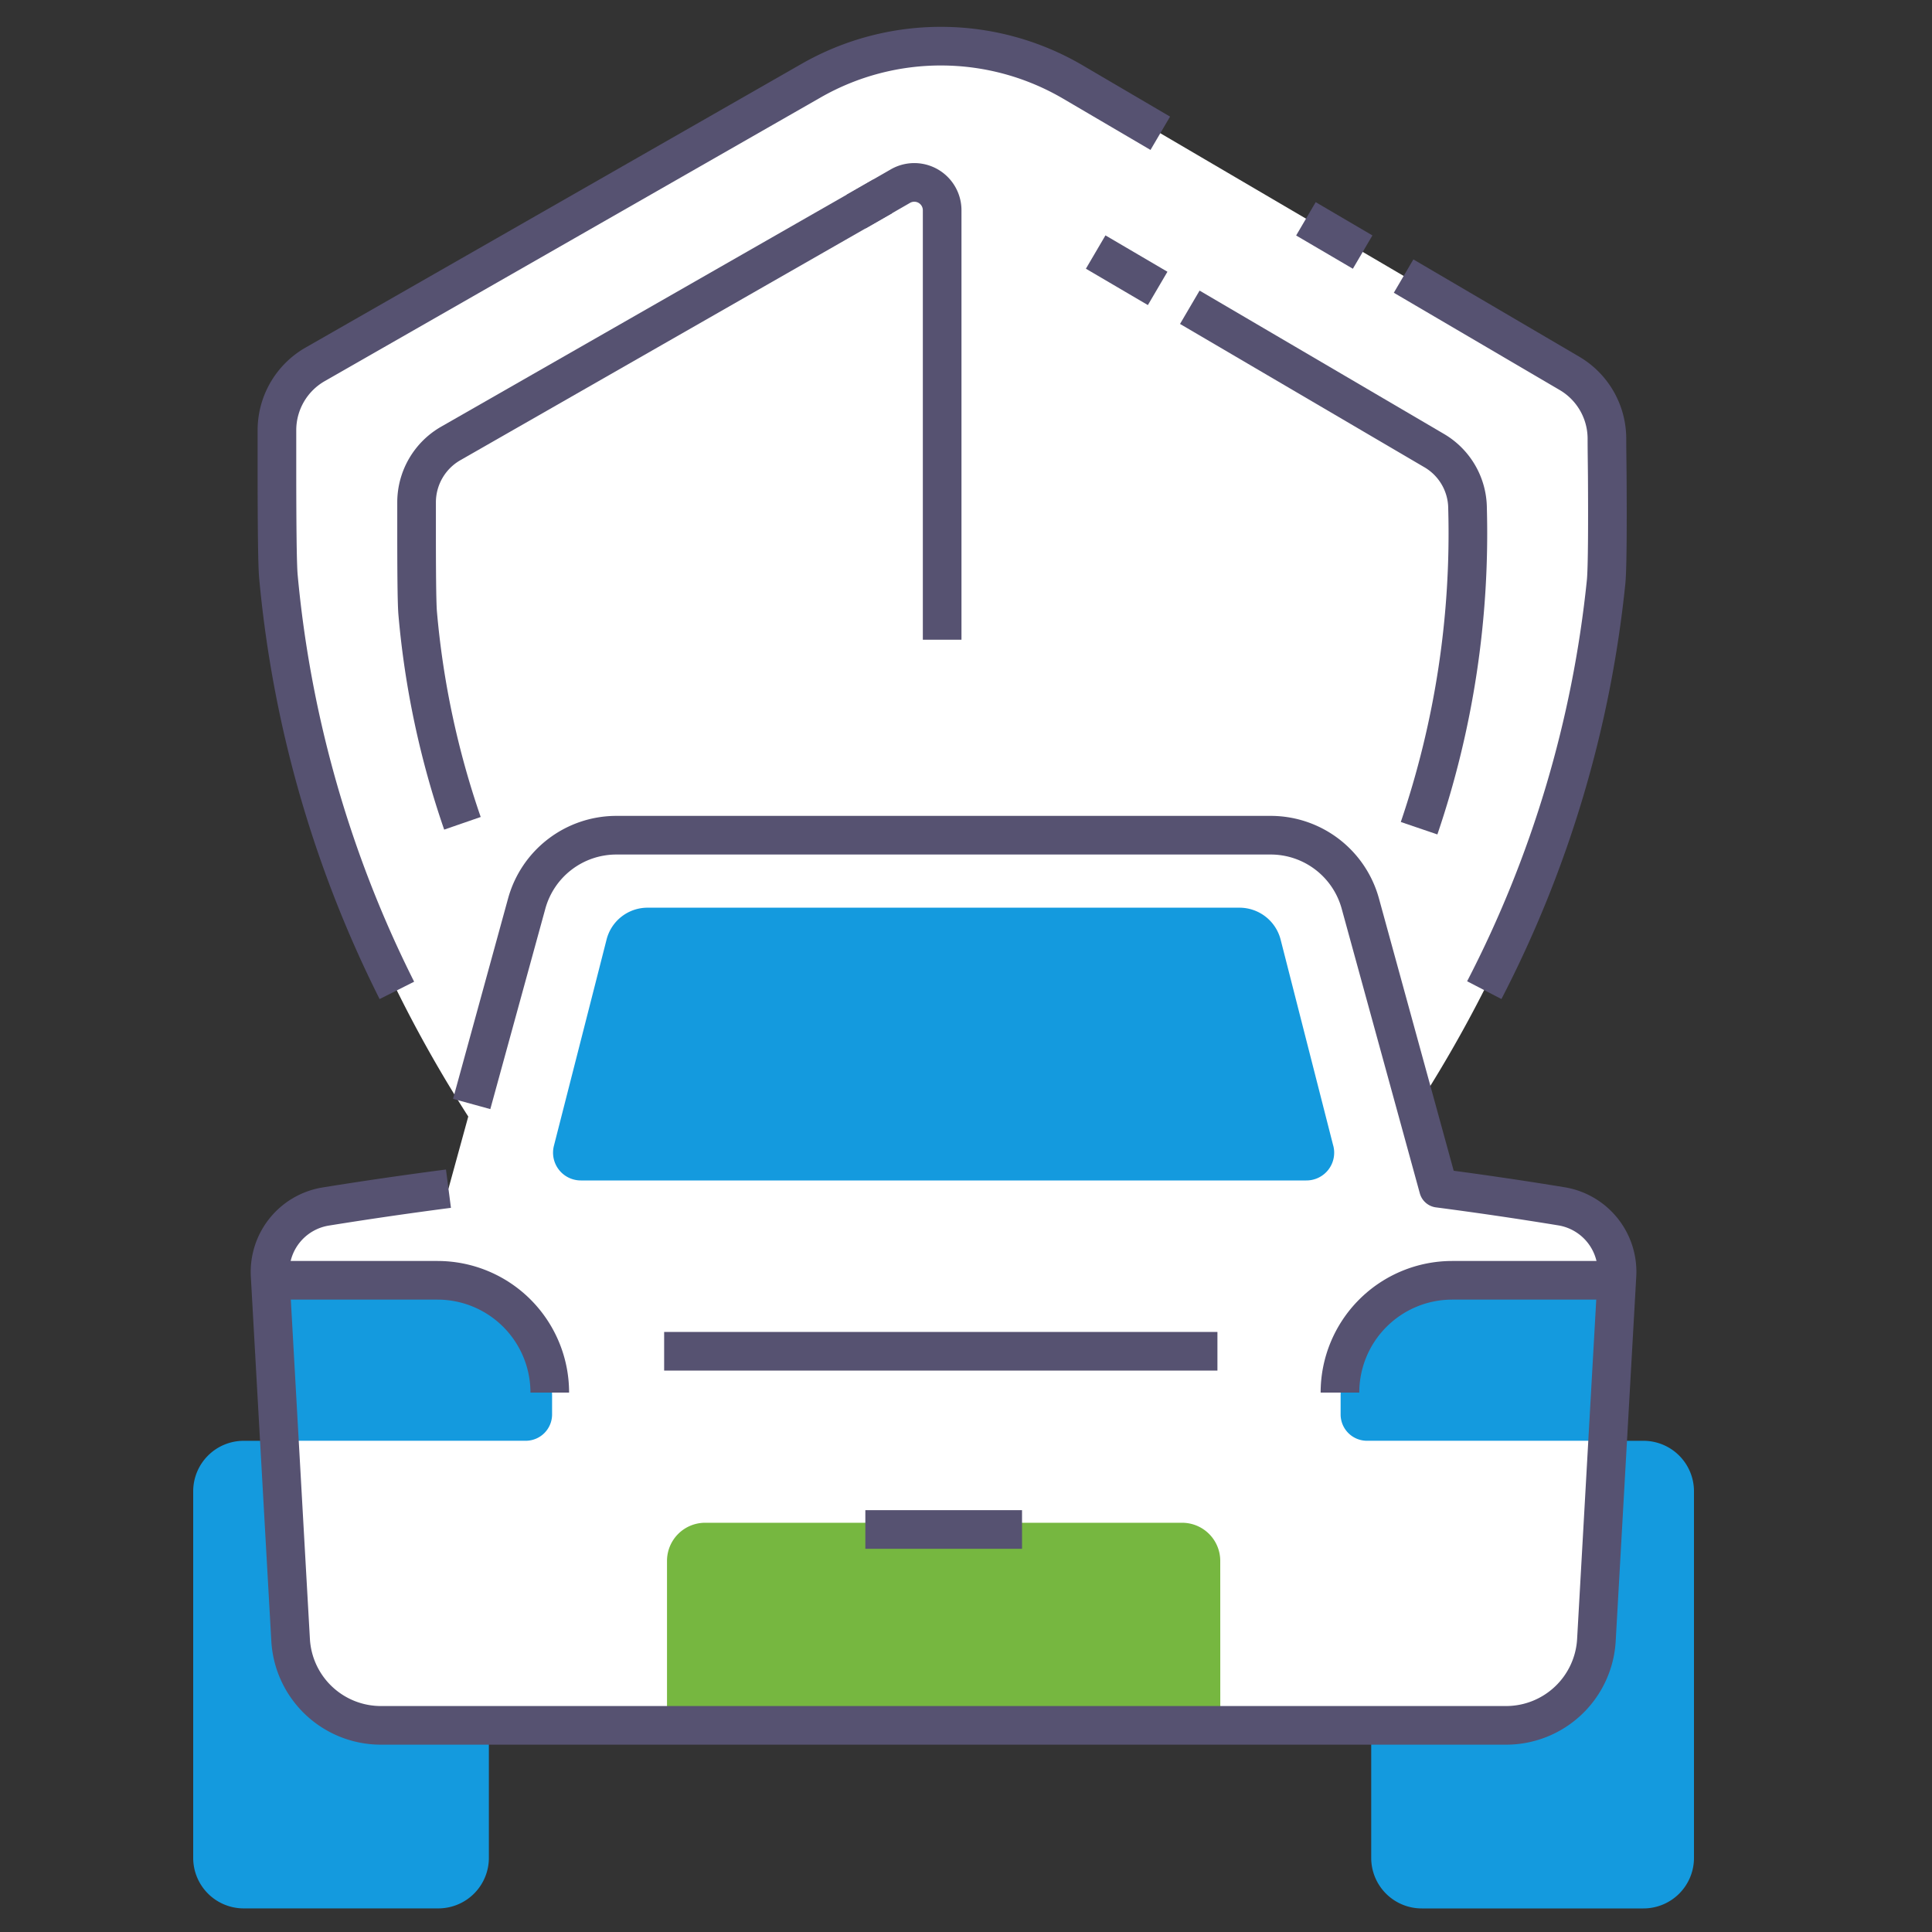 <svg xmlns="http://www.w3.org/2000/svg" xmlns:xlink="http://www.w3.org/1999/xlink" width="50" height="50" viewBox="0 0 50 50"><rect x="0" y="0" width="50" height="50" fill="#333333" stroke="none"/><defs><clipPath id="a"><path d="M2979.748,921.355a2.407,2.407,0,0,0-2.321,1.77L2975.4,930.5q-1.587.205-3.179.461a1.716,1.716,0,0,0-1.436,1.79c.13,2.325.379,6.754.53,9.427a2.341,2.341,0,0,0,2.337,2.21h29.12a2.341,2.341,0,0,0,2.337-2.21c.151-2.675.4-7.107.532-9.431a1.718,1.718,0,0,0-1.432-1.791q-1.593-.261-3.188-.469L2999,923.125a2.406,2.406,0,0,0-2.321-1.77Z" transform="translate(-2970.783 -921.355)" fill="none"/></clipPath><clipPath id="c"><rect width="50" height="50"/></clipPath></defs><g id="b" clip-path="url(#c)"><path d="M2971.41,859.1a1.963,1.963,0,0,1,.988-1.7l12.837-7.343a6.76,6.76,0,0,1,6.776.036l12.846,7.533a1.964,1.964,0,0,1,.97,1.673c0,.3.006.641.009.991.007,1.119.006,2.341-.03,2.722-1.192,12.922-12.116,23.712-17.173,23.712-5.649-.109-16.114-10.922-17.19-23.849-.029-.344-.036-1.507-.037-2.615,0-.409,0-.811,0-1.161" transform="translate(-2964.24 -847.969)" fill="#fff" fill-rule="evenodd"/><line x2="1.604" y2="0.941" transform="translate(28.356 6.523)" fill="none" stroke="#565271" stroke-linejoin="round" stroke-width="1"/><path d="M3054.94,873.042l6.319,3.706a1.744,1.744,0,0,1,.869,1.5,23.678,23.678,0,0,1-1.254,8.276" transform="translate(-3024.148 -865.09)" fill="none" stroke="#565271" stroke-linejoin="round" stroke-width="1"/><path d="M2985.368,879.127a22.628,22.628,0,0,1-1.159-5.444c-.023-.272-.028-1.191-.028-2.067,0-.278,0-.551,0-.8a1.758,1.758,0,0,1,.885-1.52l11.177-6.394" transform="translate(-2973.4 -857.82)" fill="none" stroke="#565271" stroke-linejoin="round" stroke-width="1"/><path d="M2974.511,873.6a29.95,29.95,0,0,1-3.067-10.725c-.029-.344-.036-1.507-.037-2.615,0-.409,0-.811,0-1.161a1.963,1.963,0,0,1,.988-1.7l12.837-7.343a6.76,6.76,0,0,1,6.776.036l2.26,1.326" transform="translate(-2964.24 -847.969)" fill="none" stroke="#565271" stroke-linejoin="round" stroke-width="1"/><path d="M3024.406,862.376l1.146-.659a.721.721,0,0,1,1.081.626v11.113" transform="translate(-3002.25 -856.9)" fill="none" stroke="#565271" stroke-linejoin="round" stroke-width="1"/><line x2="1.468" y2="0.861" transform="translate(33.797 5.663)" fill="none" stroke="#565271" stroke-linejoin="round" stroke-width="1"/><path d="M3074.506,870.191l4.292,2.517a1.963,1.963,0,0,1,.97,1.673c0,.3.006.641.009.991.007,1.119.006,2.341-.029,2.722a29.494,29.494,0,0,1-3.154,10.577" transform="translate(-3038.181 -863.046)" fill="none" stroke="#565271" stroke-linejoin="round" stroke-width="1"/><path d="M2963.745,985.922v1.64a1.307,1.307,0,0,0,1.308,1.307h5.037a1.308,1.308,0,0,0,1.307-1.307v-9.487a1.308,1.308,0,0,0-1.307-1.307h-5.037a1.307,1.307,0,0,0-1.308,1.307v6.056" transform="translate(-2958.745 -939.48)" fill="#149ade" fill-rule="evenodd"/><path d="M3079.895,978.075a1.307,1.307,0,0,0-1.308-1.307h-5.737a1.307,1.307,0,0,0-1.308,1.307v9.487a1.307,1.307,0,0,0,1.308,1.308h5.737a1.307,1.307,0,0,0,1.308-1.308Z" transform="translate(-3036.055 -939.48)" fill="#149ade" fill-rule="evenodd"/><path d="M2975.4,930.5l2.025-7.377a2.407,2.407,0,0,1,2.321-1.77h16.932a2.406,2.406,0,0,1,2.321,1.77l2.022,7.366q1.594.208,3.188.469a1.718,1.718,0,0,1,1.432,1.79c-.131,2.324-.381,6.757-.532,9.432a2.341,2.341,0,0,1-2.337,2.21h-29.12a2.341,2.341,0,0,1-2.337-2.21c-.151-2.673-.4-7.1-.53-9.427a1.716,1.716,0,0,1,1.436-1.79q1.591-.256,3.179-.462" transform="translate(-2963.793 -899.74)" fill="#fff" fill-rule="evenodd"/><g transform="translate(6.99 21.615)"><g transform="translate(0 0)" clip-path="url(#a)"><path d="M2978.081,965.088a3.009,3.009,0,0,0-3.009-3.009h-4.289v4.154h6.616a.682.682,0,0,0,.682-.682Z" transform="translate(-2970.783 -950.561)" fill="#149ade" fill-rule="evenodd"/><path d="M3021.421,985.257a.987.987,0,0,0-.987-.987h-12.345a.987.987,0,0,0-.986.987v4.007h14.319Z" transform="translate(-2996.831 -966.476)" fill="#76b740" fill-rule="evenodd"/><path d="M3068.74,965.088a3.009,3.009,0,0,1,3.009-3.009h4.289v4.154h-6.615a.682.682,0,0,1-.683-.682Z" transform="translate(-3041.035 -950.561)" fill="#149ade" fill-rule="evenodd"/></g></g><path d="M2976,928.311l1.424-5.186a2.407,2.407,0,0,1,2.321-1.77h16.932a2.406,2.406,0,0,1,2.321,1.77l2.022,7.366q1.594.208,3.188.469a1.718,1.718,0,0,1,1.432,1.79c-.131,2.324-.381,6.757-.532,9.432a2.341,2.341,0,0,1-2.337,2.21h-29.12a2.341,2.341,0,0,1-2.337-2.21c-.151-2.673-.4-7.1-.53-9.427a1.716,1.716,0,0,1,1.436-1.79q1.591-.256,3.179-.462" transform="translate(-2963.793 -899.74)" fill="none" stroke="#565271" stroke-linejoin="round" stroke-width="1"/><path d="M3016.869,934.148a.718.718,0,0,1-.7.9H2997.4a.719.719,0,0,1-.7-.9c.352-1.379,1.022-4,1.362-5.335a1.094,1.094,0,0,1,1.061-.824h15.322a1.1,1.1,0,0,1,1.061.824l1.362,5.335" transform="translate(-2982.364 -904.498)" fill="#149ade" fill-rule="evenodd"/><path d="M2977.967,964.986h0a2.906,2.906,0,0,0-2.906-2.906h-4.352" transform="translate(-2963.739 -928.946)" fill="none" stroke="#565271" stroke-linejoin="round" stroke-width="1"/><path d="M3068.68,964.986h0a2.906,2.906,0,0,1,2.906-2.906h4.352" transform="translate(-3034.002 -928.946)" fill="none" stroke="#565271" stroke-linejoin="round" stroke-width="1"/><line x2="14.319" transform="translate(17.188 34.97)" fill="none" stroke="#565271" stroke-linejoin="round" stroke-width="1"/><line x2="4.055" transform="translate(22.395 39.583)" fill="none" stroke="#565271" stroke-linejoin="round" stroke-width="1"/></g></svg>